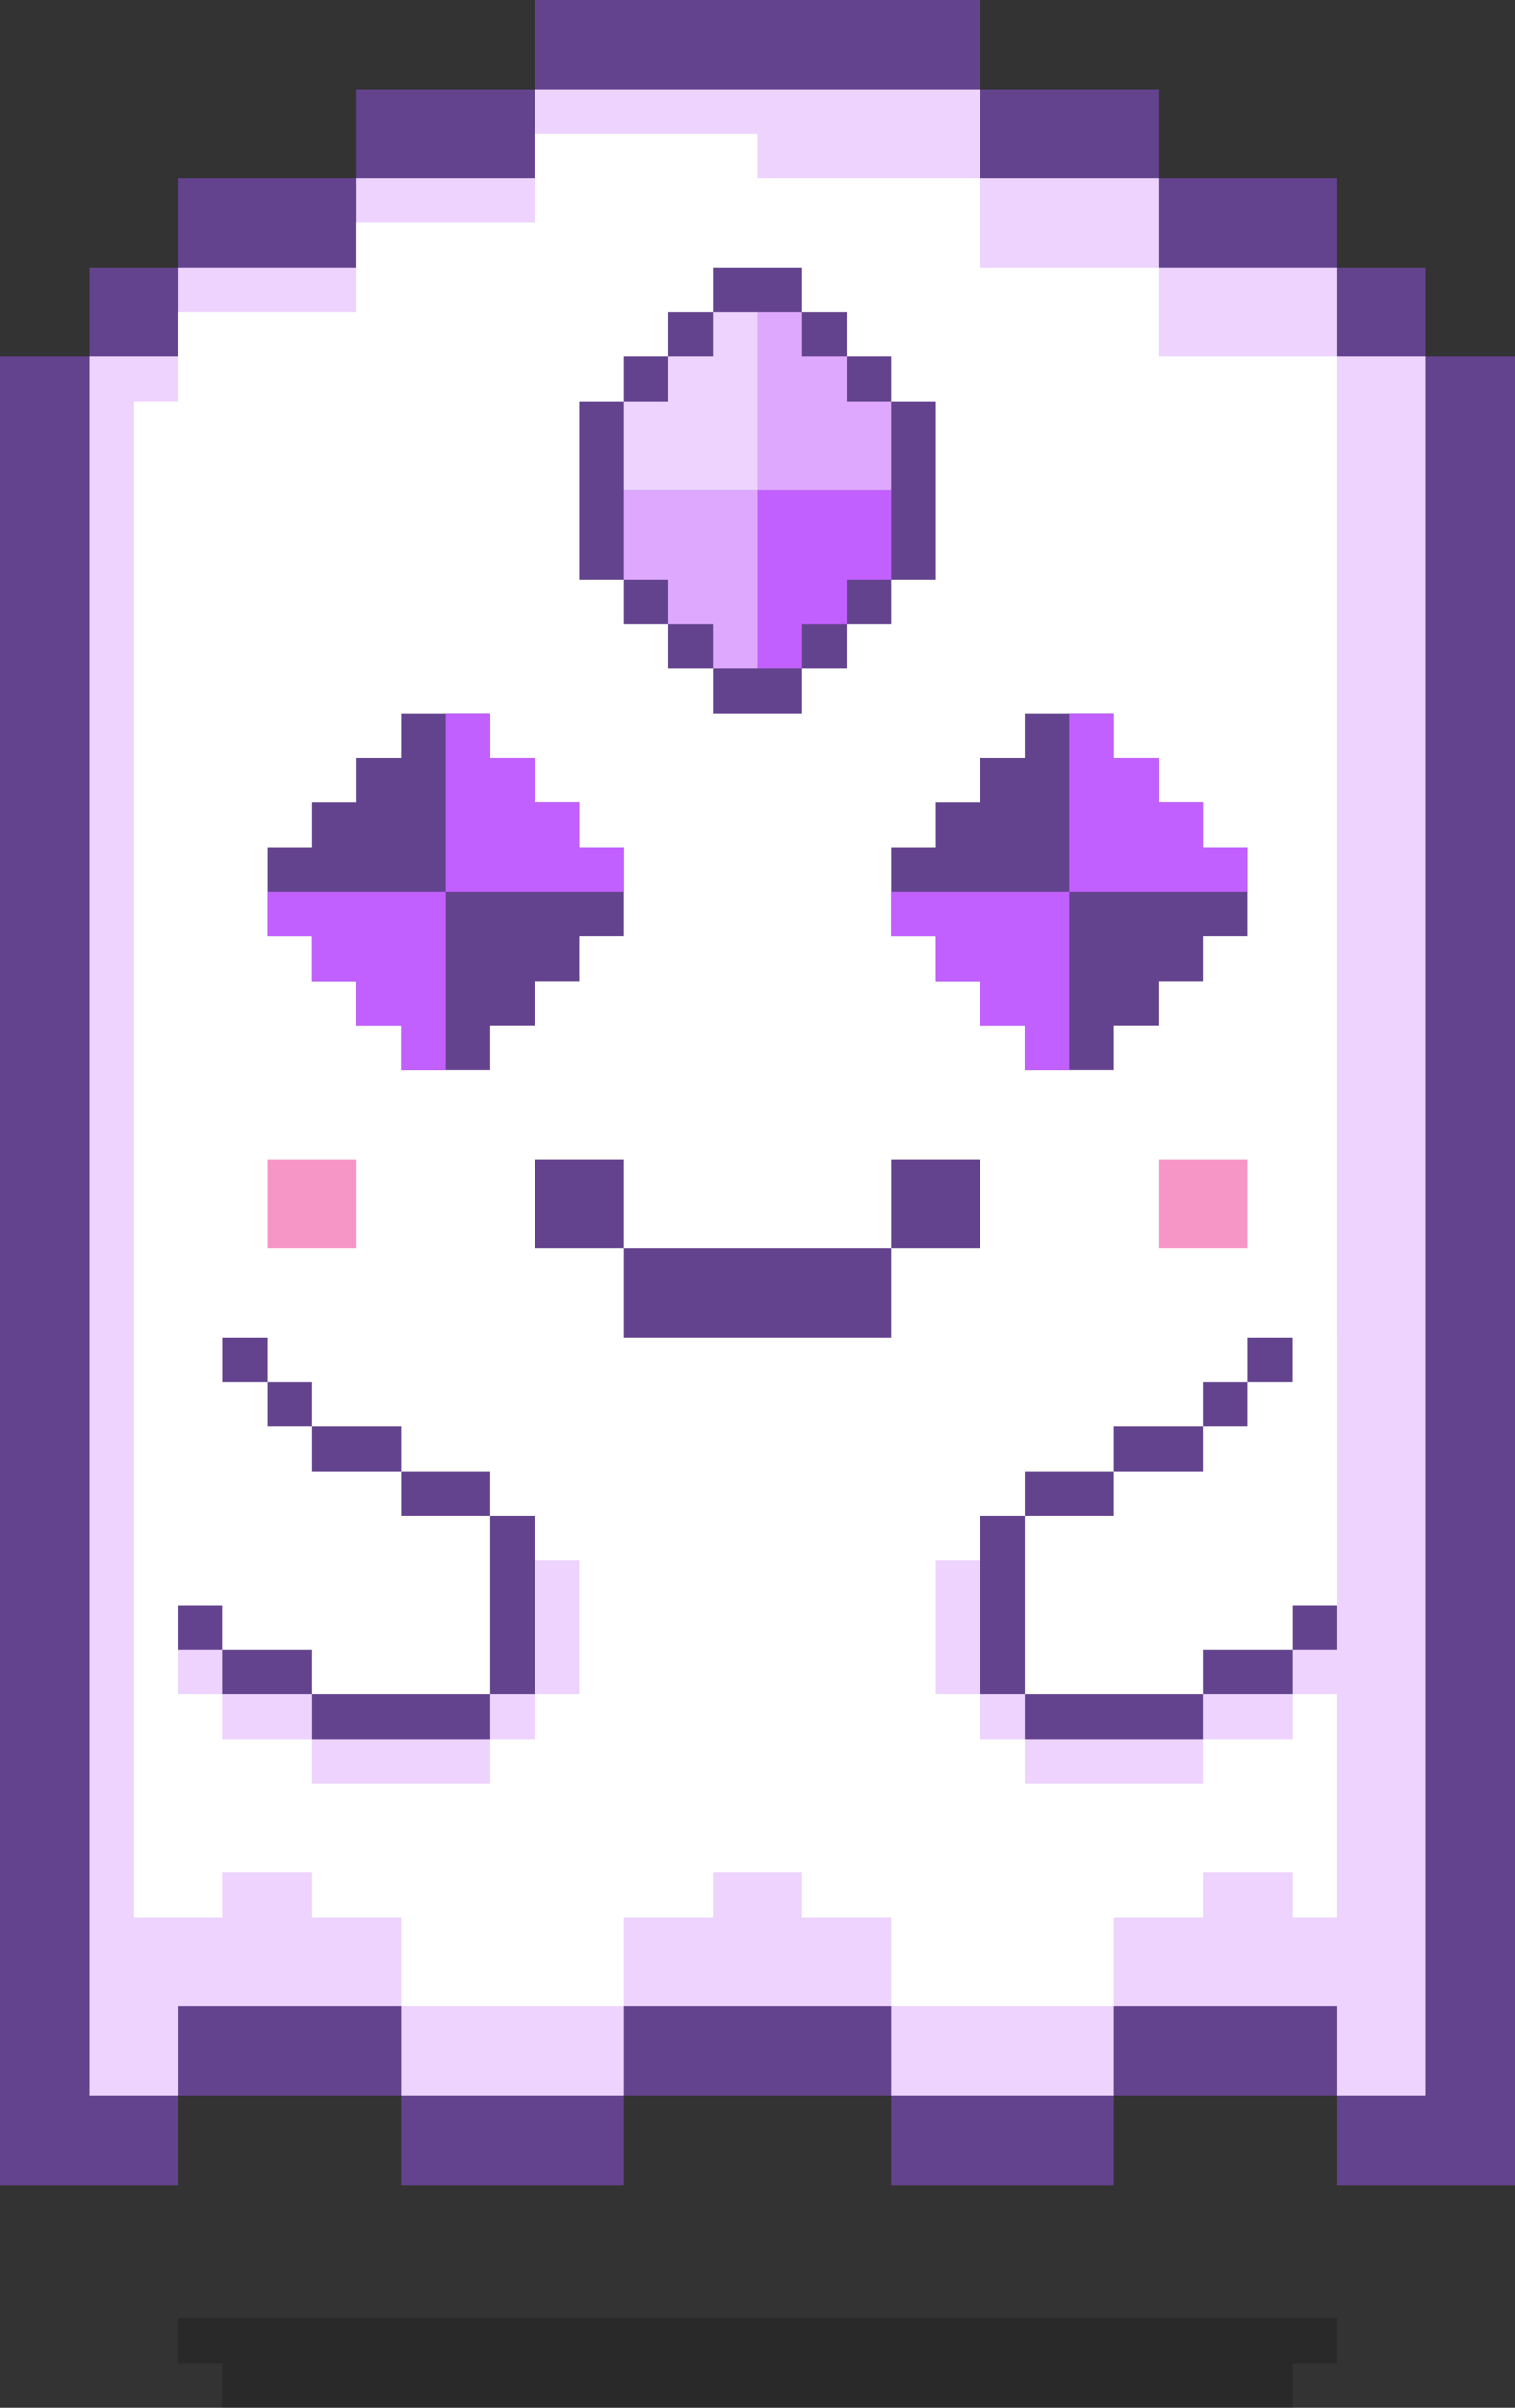 <?xml version="1.0" encoding="UTF-8"?>
<svg id="Layer_1" data-name="Layer 1" xmlns="http://www.w3.org/2000/svg" width="34" height="54" version="1.1" viewBox="0 0 34 54">
  <rect x="0" y="0" width="34" height="54" fill="#333333" stroke="none"/>
  <defs>
    <style>
      .cls-1 {
        fill: #dea8ff;
      }

      .cls-1, .cls-2, .cls-3, .cls-4, .cls-5, .cls-6, .cls-7 {
        stroke-width: 0px;
      }

      .cls-2 {
        fill: #c260ff;
      }

      .cls-3 {
        fill: #edd3fd;
      }

      .cls-4 {
        fill: #64438e;
      }

      .cls-5 {
        fill: #000;
        isolation: isolate;
        opacity: .2;
      }

      .cls-6 {
        fill: #fff;
      }

      .cls-7 {
        fill: #f696c6;
      }
    </style>
  </defs>
  <path class="cls-5" d="M4,52v1h1v1h24v-1h1v-1H4Z"/>
  <path class="cls-4" d="M32,8v-2h-2v-2h-4v-2h-4V0h-10v2h-4v2h-4v2h-2v2H0v41h4v-2h5v2h5v-2h6v2h5v-2h5v2h4V8h-2Z"/>
  <path class="cls-3" d="M30,8v-2h-4v-2h-4v-2h-10v2h-4v2h-4v2h-2v39h2v-2h5v2h5v-2h6v2h5v-2h5v2h2V8h-2Z"/>
  <path class="cls-6" d="M3,43h2v-1h2v1h2v2h5v-2h2v-1h2v1h2v2h5v-2h2v-1h2v1h1V8h-4v-2h-4v-2h-5v-1h-5v2h-4v2h-4v2h-1v34Z"/>
  <path class="cls-7" d="M6,26v2h2v-2h-2ZM26,26v2h2v-2h-2Z"/>
  <path class="cls-4" d="M14,26h-2v2h2v-2Z"/>
  <path class="cls-4" d="M14,28v2h6v-2h-6Z"/>
  <path class="cls-4" d="M20,26v2h2v-2h-2Z"/>
  <path class="cls-3" d="M29,36h1v2h-1v-2ZM23,38v2h4v-2h-4Z"/>
  <path class="cls-3" d="M21,35v3h2v-3h-2ZM27,37v2h2v-2h-2Z"/>
  <path class="cls-3" d="M22,35h1v4h-1v-4Z"/>
  <path class="cls-4" d="M28,30v1h-1v1h-2v1h-2v1h-1v4h1v1h4v-1h2v-1h1v-1h-1v-6h-1Z"/>
  <path class="cls-6" d="M23,34v4h4v-1h2v-1h1v-6h-1v1h-1v1h-1v1h-2v1h-2Z"/>
  <path class="cls-3" d="M5,38h-1v-2h1v2ZM7,38v2h4v-2h-4Z"/>
  <path class="cls-3" d="M11,35v3h2v-3h-2ZM5,37v2h2v-2h-2Z"/>
  <path class="cls-3" d="M12,39h-1v-4h1v4Z"/>
  <path class="cls-4" d="M6,30v1h1v1h2v1h2v1h1v4h-1v1h-4v-1h-2v-1h-1v-1h1v-6h1Z"/>
  <path class="cls-6" d="M9,34v-1h-2v-1h-1v-1h-1v-1h-1v6h1v1h2v1h4v-4h-2Z"/>
  <path class="cls-4" d="M20,9v-1h-1v-1h-1v-1h-2v1h-1v1h-1v1h-1v4h1v1h1v1h1v1h2v-1h1v-1h1v-1h1v-4h-1Z"/>
  <path class="cls-1" d="M14,11v2h1v1h1v1h1v-4h-3Z"/>
  <path class="cls-1" d="M19,9v-1h-1v-1h-1v4h3v-2h-1Z"/>
  <path class="cls-2" d="M17,11v4h1v-1h1v-1h1v-2h-3Z"/>
  <path class="cls-3" d="M16,7v1h-1v1h-1v2h3v-4h-1Z"/>
  <path class="cls-4" d="M27,19v-1h-1v-1h-1v-1h-2v1h-1v1h-1v1h-1v2h1v1h1v1h1v1h2v-1h1v-1h1v-1h1v-2h-1Z"/>
  <path class="cls-2" d="M27,19v-1h-1v-1h-1v-1h-1v4h4v-1h-1Z"/>
  <path class="cls-2" d="M20,21h1v1h1v1h1v1h1v-4h-4v1Z"/>
  <path class="cls-4" d="M13,19v-1h-1v-1h-1v-1h-2v1h-1v1h-1v1h-1v2h1v1h1v1h1v1h2v-1h1v-1h1v-1h1v-2h-1Z"/>
  <path class="cls-2" d="M13,19v-1h-1v-1h-1v-1h-1v4h4v-1h-1Z"/>
  <path class="cls-2" d="M6,21h1v1h1v1h1v1h1v-4h-4v1Z"/>
</svg>